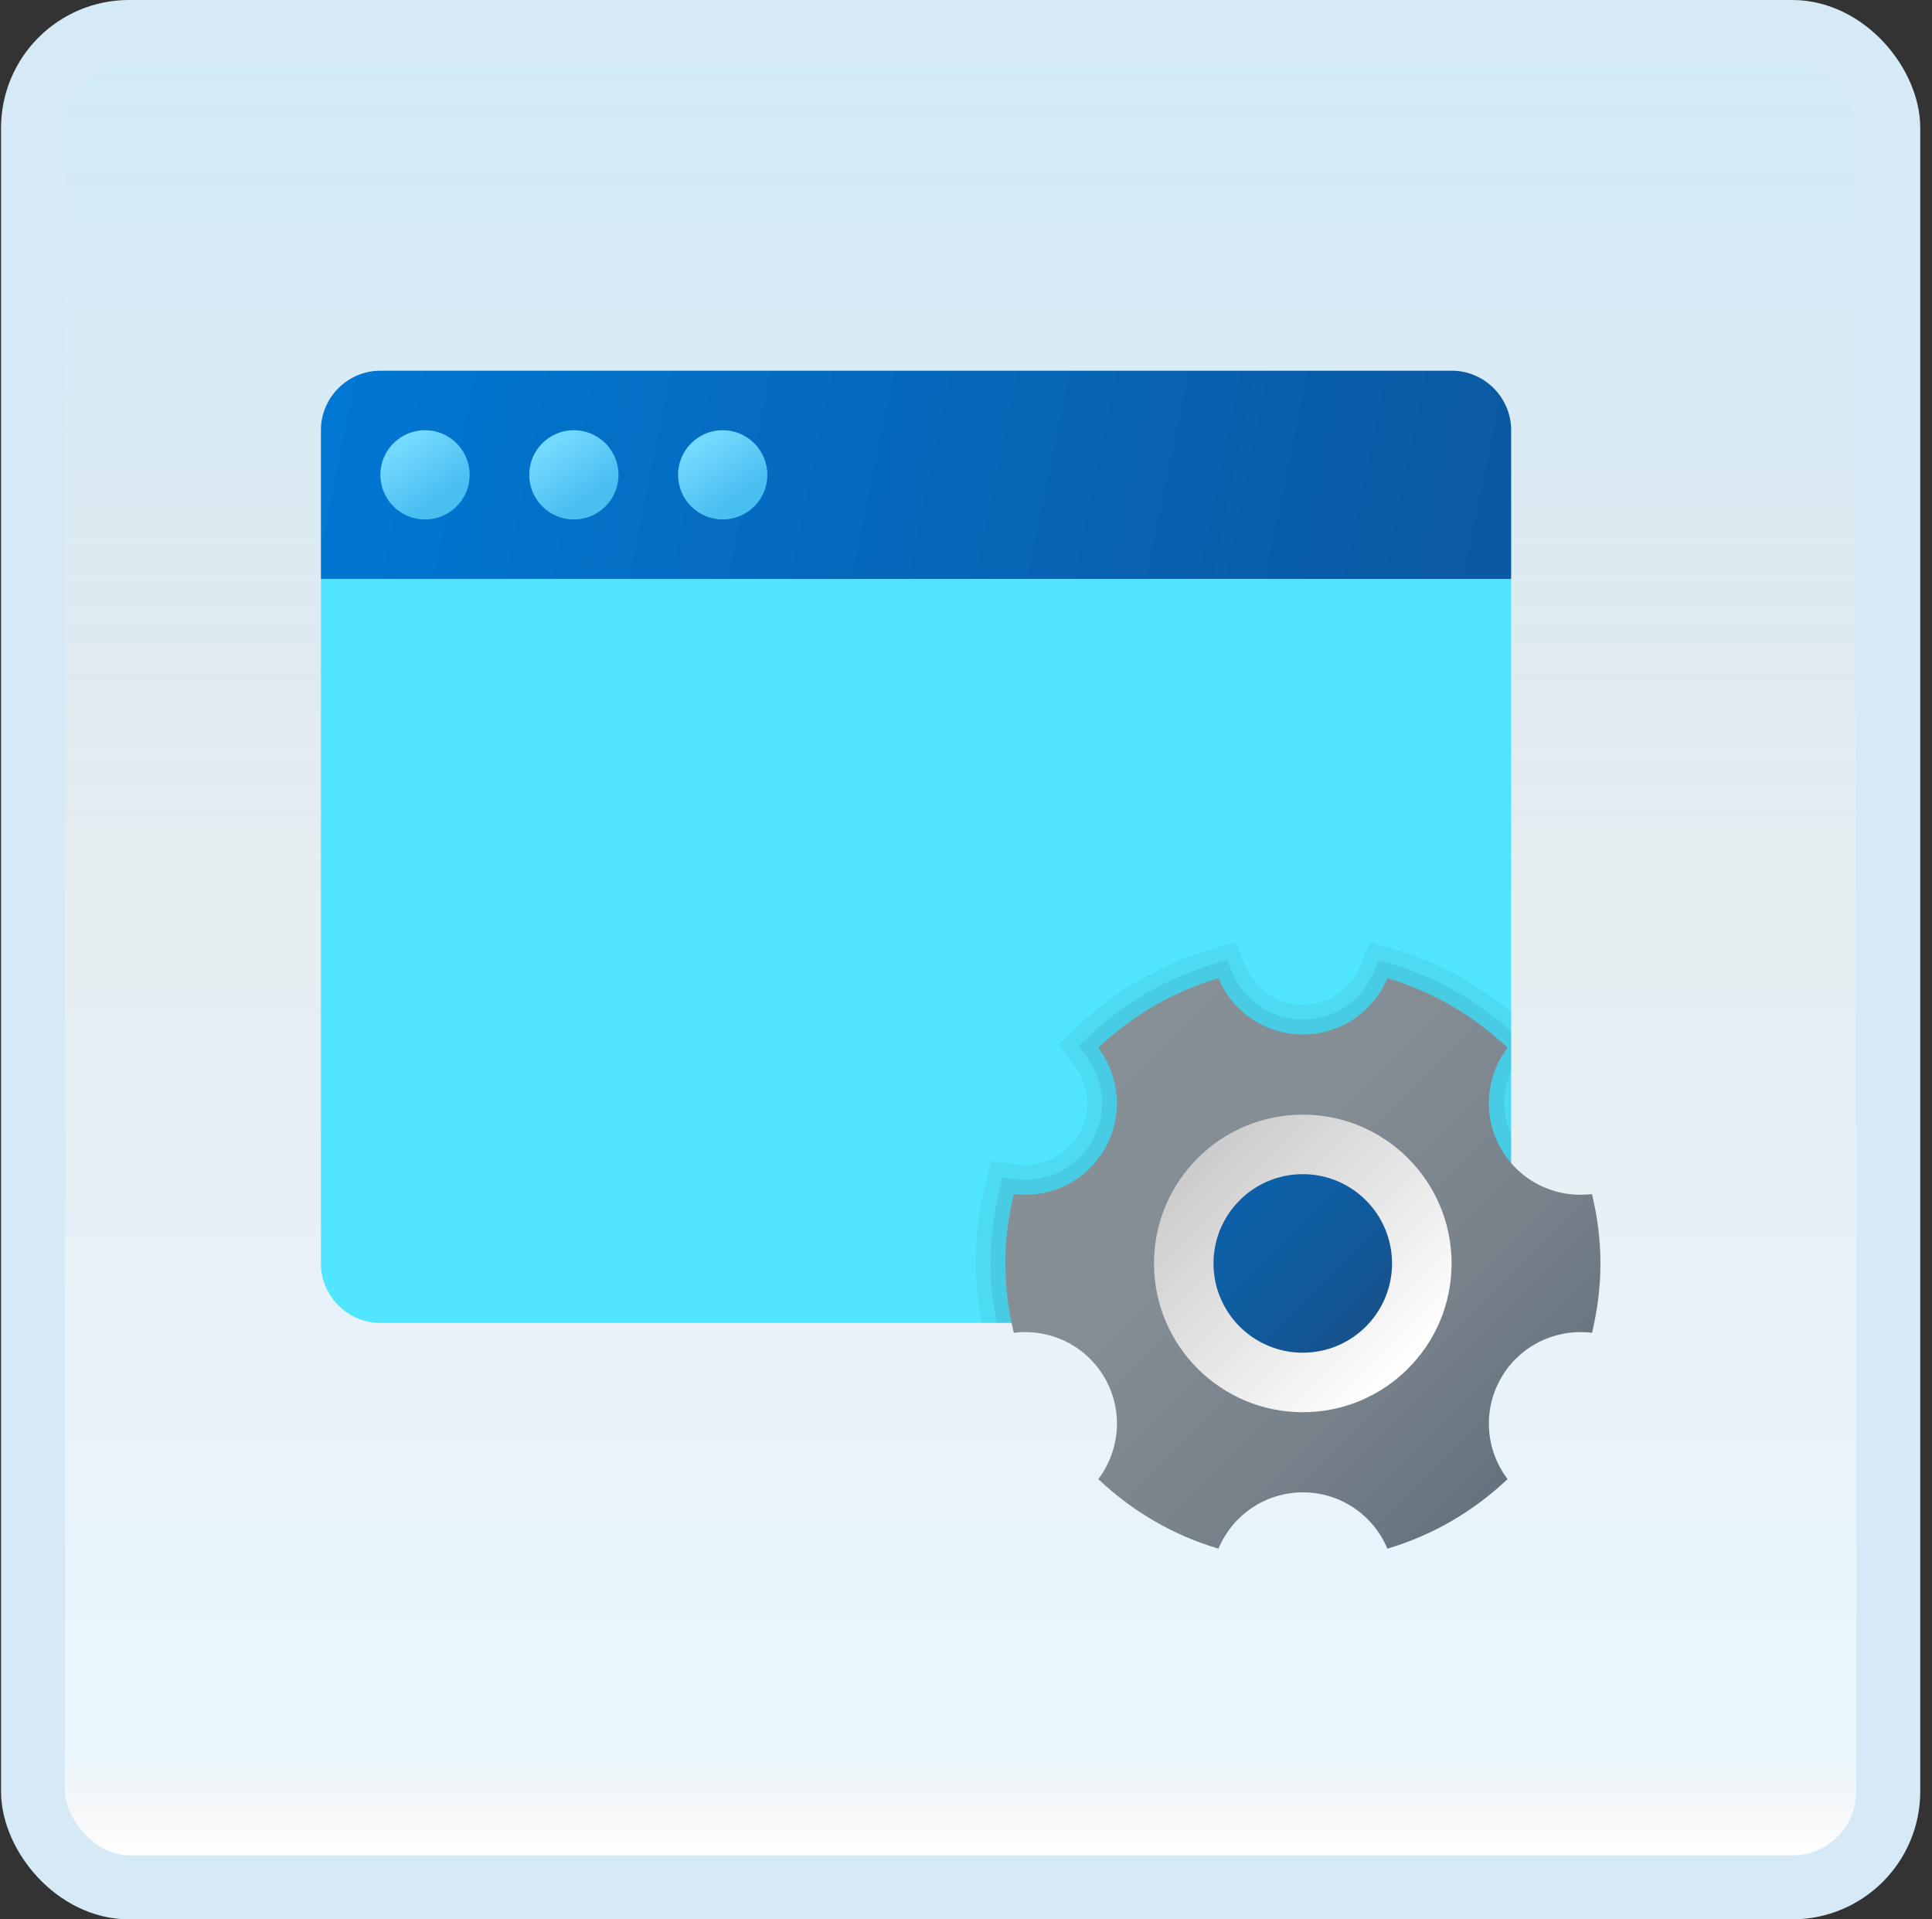 <svg width="151" height="150" viewBox="0 0 151 150" fill="none" xmlns="http://www.w3.org/2000/svg">
<rect x="0" y="0" width="151" height="150" fill="#333333" stroke="none"/>
<g id="window-settings">
<rect x="2.582" y="2.5" width="145" height="145" rx="7.5" fill="white"/>
<rect x="2.582" y="2.5" width="145" height="145" rx="7.5" fill="url(#paint0_linear_14_11980)" fill-opacity="0.2"/>
<g id="Group">
<path id="Vector" d="M25.082 98.739V45.249H118.108V98.739C118.108 101.297 116.015 103.39 113.457 103.39H29.733C27.175 103.39 25.082 101.297 25.082 98.739Z" fill="#50E6FF"/>
<path id="Vector_2" d="M118.108 33.621V45.249H25.082V33.621C25.082 31.063 27.175 28.97 29.733 28.97H113.457C116.015 28.97 118.108 31.063 118.108 33.621Z" fill="url(#paint1_linear_14_11980)"/>
<path id="Vector_3" d="M33.219 40.598C35.146 40.598 36.707 39.036 36.707 37.109C36.707 35.183 35.146 33.621 33.219 33.621C31.292 33.621 29.73 35.183 29.73 37.109C29.73 39.036 31.292 40.598 33.219 40.598Z" fill="url(#paint2_linear_14_11980)"/>
<path id="Vector_4" d="M44.852 40.598C46.778 40.598 48.34 39.036 48.34 37.109C48.34 35.183 46.778 33.621 44.852 33.621C42.925 33.621 41.363 35.183 41.363 37.109C41.363 39.036 42.925 40.598 44.852 40.598Z" fill="url(#paint3_linear_14_11980)"/>
<path id="Vector_5" d="M56.485 40.598C58.411 40.598 59.973 39.036 59.973 37.109C59.973 35.183 58.411 33.621 56.485 33.621C54.558 33.621 52.996 35.183 52.996 37.109C52.996 39.036 54.558 40.598 56.485 40.598Z" fill="url(#paint4_linear_14_11980)"/>
<path id="Vector_6" opacity="0.05" d="M118.108 98.739V79.092C115.445 76.885 112.375 75.19 109.087 74.218L107.087 73.627L106.282 75.552C105.528 77.357 103.779 78.522 101.826 78.522C99.872 78.522 98.124 77.357 97.37 75.55L96.563 73.624L94.563 74.218C90.728 75.355 87.156 77.422 84.232 80.199L82.723 81.634L83.984 83.29C85.165 84.846 85.297 86.941 84.321 88.632C83.463 90.12 81.856 91.046 80.13 91.046C79.93 91.046 79.728 91.034 79.525 91.006L77.455 90.746L76.972 92.776C76.488 94.788 76.246 96.793 76.246 98.739C76.246 100.265 76.439 101.825 76.734 103.39H113.457C116.015 103.39 118.108 101.297 118.108 98.739Z" fill="black"/>
<path id="Vector_7" opacity="0.07" d="M118.109 98.739V88.657C117.395 87.074 117.397 85.306 118.109 83.748V80.608C115.409 78.183 112.204 76.35 108.758 75.331L107.758 75.036L107.355 75.999C106.42 78.239 104.251 79.685 101.827 79.685C99.404 79.685 97.234 78.239 96.299 75.999L95.897 75.036L94.897 75.331C91.239 76.415 87.827 78.39 85.036 81.041L84.28 81.76L84.91 82.587C86.376 84.518 86.541 87.118 85.329 89.213C84.264 91.06 82.273 92.209 80.131 92.209C79.882 92.209 79.631 92.192 79.38 92.16L78.345 92.03L78.103 93.046C77.643 94.972 77.41 96.888 77.41 98.739C77.41 100.262 77.606 101.823 77.915 103.39H113.458C116.016 103.39 118.109 101.297 118.109 98.739Z" fill="black"/>
<path id="Vector_8" d="M124.424 93.316C121.652 93.669 118.808 92.369 117.322 89.795C115.838 87.222 116.131 84.111 117.822 81.885C115.196 79.392 111.996 77.501 108.431 76.448C107.352 79.032 104.803 80.848 101.828 80.848C98.854 80.848 96.305 79.029 95.226 76.448C91.661 77.504 88.463 79.39 85.835 81.885C87.526 84.111 87.821 87.222 86.335 89.795C84.851 92.367 82.007 93.667 79.232 93.316C78.818 95.058 78.574 96.867 78.574 98.739C78.574 100.611 78.818 102.421 79.237 104.163C82.009 103.809 84.853 105.111 86.34 107.684C87.823 110.256 87.53 113.367 85.84 115.593C88.465 118.086 91.665 119.977 95.231 121.03C96.31 118.447 98.859 116.63 101.833 116.63C104.808 116.63 107.356 118.449 108.436 121.03C112.001 119.975 115.199 118.089 117.827 115.593C116.136 113.367 115.838 110.256 117.327 107.684C118.81 105.111 121.655 103.811 124.429 104.163C124.843 102.421 125.087 100.611 125.087 98.739C125.087 96.867 124.843 95.058 124.424 93.316Z" fill="url(#paint5_linear_14_11980)"/>
<path id="Vector_9" d="M101.824 110.367C108.246 110.367 113.452 105.161 113.452 98.739C113.452 92.317 108.246 87.111 101.824 87.111C95.401 87.111 90.195 92.317 90.195 98.739C90.195 105.161 95.401 110.367 101.824 110.367Z" fill="url(#paint6_linear_14_11980)"/>
<path id="Vector_10" d="M101.821 105.716C105.674 105.716 108.798 102.592 108.798 98.739C108.798 94.886 105.674 91.762 101.821 91.762C97.967 91.762 94.844 94.886 94.844 98.739C94.844 102.592 97.967 105.716 101.821 105.716Z" fill="url(#paint7_linear_14_11980)"/>
</g>
<rect x="2.582" y="2.5" width="145" height="145" rx="7.5" stroke="#D5EAF6" stroke-width="5"/>
</g>
<defs>
<linearGradient id="paint0_linear_14_11980" x1="75.082" y1="5" x2="75.082" y2="145" gradientUnits="userSpaceOnUse">
<stop stop-color="#199AE0"/>
<stop offset="0.472" stop-color="#0D5176" stop-opacity="0.528"/>
<stop offset="0.941" stop-color="#12A6F7" stop-opacity="0.465"/>
<stop offset="1" stop-opacity="0"/>
</linearGradient>
<linearGradient id="paint1_linear_14_11980" x1="26.51" y1="28.367" x2="115.634" y2="46.489" gradientUnits="userSpaceOnUse">
<stop stop-color="#0077D2"/>
<stop offset="1" stop-color="#0B59A2"/>
</linearGradient>
<linearGradient id="paint2_linear_14_11980" x1="31.477" y1="34.588" x2="34.456" y2="38.898" gradientUnits="userSpaceOnUse">
<stop stop-color="#75DAFF"/>
<stop offset="1" stop-color="#49BEF1"/>
</linearGradient>
<linearGradient id="paint3_linear_14_11980" x1="43.11" y1="34.588" x2="46.089" y2="38.898" gradientUnits="userSpaceOnUse">
<stop stop-color="#75DAFF"/>
<stop offset="1" stop-color="#49BEF1"/>
</linearGradient>
<linearGradient id="paint4_linear_14_11980" x1="54.743" y1="34.588" x2="57.722" y2="38.898" gradientUnits="userSpaceOnUse">
<stop stop-color="#75DAFF"/>
<stop offset="1" stop-color="#49BEF1"/>
</linearGradient>
<linearGradient id="paint5_linear_14_11980" x1="85.991" y1="82.899" x2="119.101" y2="116.009" gradientUnits="userSpaceOnUse">
<stop stop-color="#889097"/>
<stop offset="0.331" stop-color="#848C94"/>
<stop offset="0.669" stop-color="#78828B"/>
<stop offset="1" stop-color="#64717C"/>
</linearGradient>
<linearGradient id="paint6_linear_14_11980" x1="109.926" y1="106.842" x2="93.614" y2="90.529" gradientUnits="userSpaceOnUse">
<stop stop-color="white"/>
<stop offset="0.242" stop-color="#F2F2F2"/>
<stop offset="1" stop-color="#CCCCCC"/>
</linearGradient>
<linearGradient id="paint7_linear_14_11980" x1="95.293" y1="92.211" x2="106.744" y2="103.662" gradientUnits="userSpaceOnUse">
<stop stop-color="#0D61A9"/>
<stop offset="0.363" stop-color="#0E5FA4"/>
<stop offset="0.78" stop-color="#135796"/>
<stop offset="1" stop-color="#16528C"/>
</linearGradient>
</defs>
</svg>
